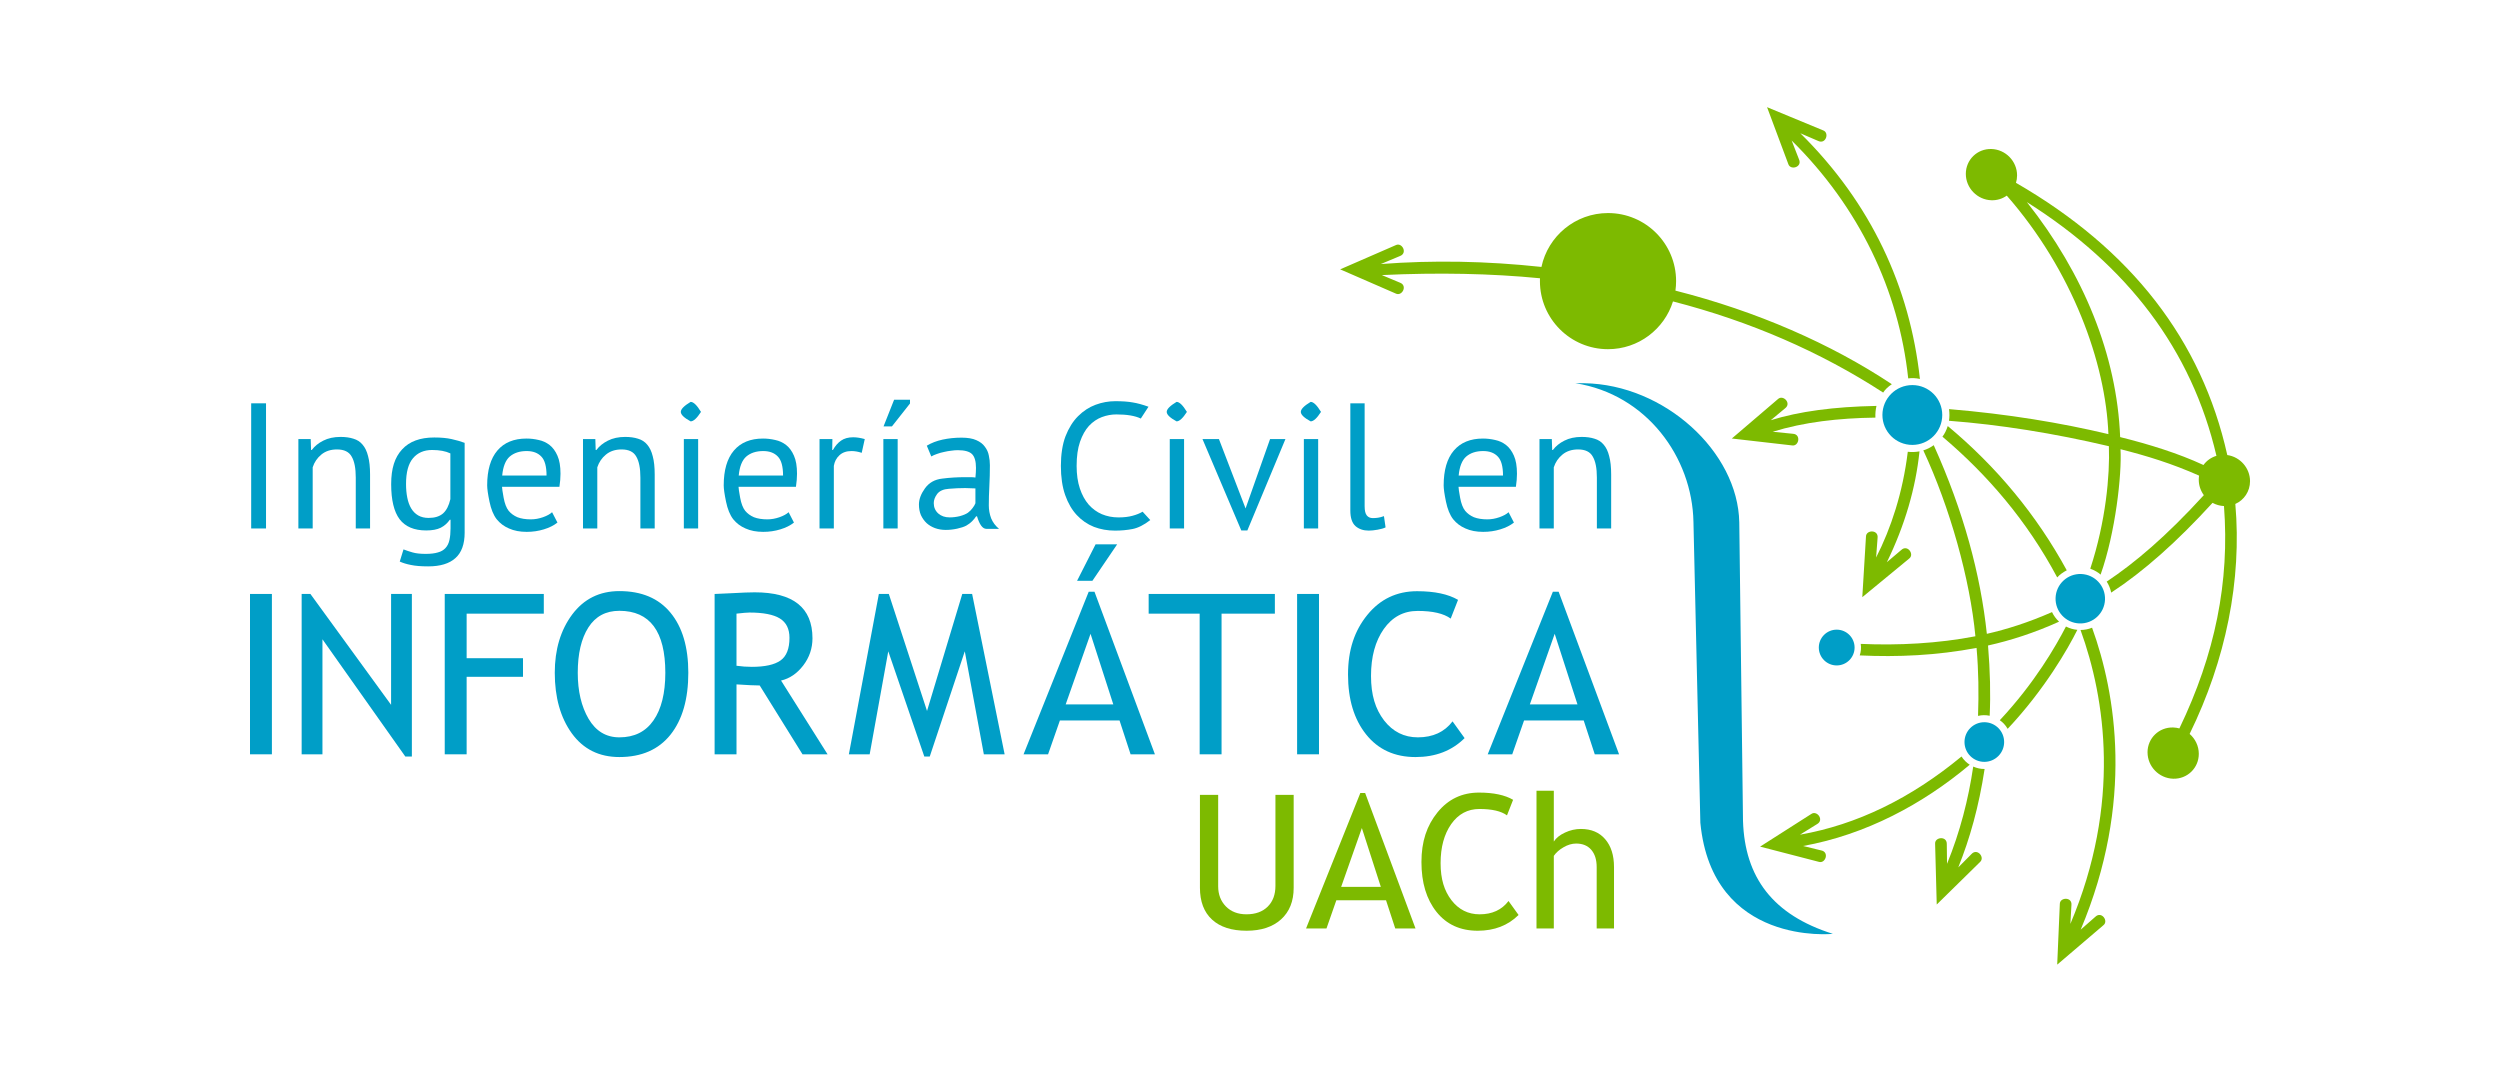 <?xml version="1.0" encoding="UTF-8"?>
<svg id="Layer_2" data-name="Layer 2" xmlns="http://www.w3.org/2000/svg" viewBox="0 0 2047 877.61">
  <g id="Logos-IngCivilInformatica">
    <g id="Logo-IngCivilInformatica-Oficial-Color">
      <rect width="2047" height="877.61" style="fill: none;"/>
      <g>
        <g>
          <rect x="204.7" y="486.33" width="17.93" height="131.3" style="fill: #009ec7;"/>
          <polygon points="331.86 619.43 264.02 523.44 264.02 617.63 246.99 617.63 246.99 486.33 254.16 486.33 320.22 577.12 320.22 486.33 337.24 486.33 337.24 619.43 331.86 619.43" style="fill: #009ec7; fill-rule: evenodd;"/>
          <polygon points="382.08 502.46 382.08 538.94 428.23 538.94 428.23 554.17 382.08 554.17 382.08 617.63 364.15 617.63 364.15 486.33 445.26 486.33 445.26 502.46 382.08 502.46" style="fill: #009ec7; fill-rule: evenodd;"/>
          <path d="M454.25,550.86c0-19.01,4.75-34.9,14.25-47.69,9.56-12.78,22.43-19.17,38.63-19.18,18.22,0,32.17,5.89,41.85,17.66,9.74,11.77,14.6,28.17,14.61,49.21,0,21.57-4.87,38.48-14.61,50.72-9.74,12.19-23.69,18.29-41.85,18.29-16.55,0-29.52-6.46-38.9-19.36-9.32-12.91-13.98-29.46-13.98-49.65Zm18.82,0c0,15.05,2.96,27.63,8.87,37.73,5.98,10.1,14.37,15.15,25.19,15.15,12.24,0,21.57-4.63,27.96-13.89,6.45-9.26,9.68-22.26,9.68-38.99,0-33.82-12.55-50.73-37.64-50.73-11.11,0-19.57,4.55-25.36,13.62-5.8,9.09-8.7,21.45-8.7,37.11Z" style="fill: #009ec7; fill-rule: evenodd;"/>
          <path d="M657.09,617.63l-35.04-56.37c-4.01,0-10.34-.3-19-.89v57.27h-17.93v-131.3c.66,0,5.29-.21,13.9-.63,8.66-.48,14.96-.72,18.91-.72,31.55,0,47.32,12.55,47.32,37.64,0,8.25-2.54,15.69-7.62,22.32-5.08,6.57-11.11,10.66-18.11,12.28l38.1,60.41h-20.53Zm-54.05-115.17v42.66c4.3,.6,8.48,.89,12.55,.89,10.75,0,18.58-1.73,23.48-5.2,4.9-3.46,7.35-9.65,7.35-18.55,0-7.35-2.63-12.64-7.89-15.87-5.26-3.23-13.56-4.84-24.91-4.84-1.79,0-5.32,.3-10.58,.9Z" style="fill: #009ec7; fill-rule: evenodd;"/>
          <polygon points="805.57 617.63 789.97 533.29 761.29 619.43 756.81 619.43 727.32 533.29 712.08 617.63 695.05 617.63 719.61 486.33 727.77 486.33 759.05 582.14 787.91 486.33 795.98 486.33 822.59 617.63 805.57 617.63" style="fill: #009ec7; fill-rule: evenodd;"/>
          <path d="M925.73,617.63l-9.05-27.7h-48.84l-9.68,27.7h-20.07l53.33-133.1h4.75l49.47,133.1h-19.9Zm-32.8-98.68l-20.35,57.81h38.99l-18.64-57.81Zm21.78-73.23l-20.26,29.85h-12.55l15.15-29.85h17.66Z" style="fill: #009ec7; fill-rule: evenodd;"/>
          <polygon points="1000.21 502.46 1000.21 617.63 982.28 617.63 982.28 502.46 940.52 502.46 940.52 486.33 1043.86 486.33 1043.86 502.46 1000.21 502.46" style="fill: #009ec7; fill-rule: evenodd;"/>
          <rect x="1062.07" y="486.33" width="17.92" height="131.3" style="fill: #009ec7;"/>
          <path d="M1193.84,491.17l-6,15.33c-5.74-4.18-14.76-6.28-27.07-6.28-11.53,0-20.79,4.96-27.78,14.88-6.94,9.92-10.4,22.7-10.4,38.36s3.56,27.07,10.66,36.39c7.18,9.26,16.41,13.89,27.7,13.89,12.31,0,21.77-4.36,28.41-13.08l9.86,13.71c-10.39,10.34-23.78,15.5-40.15,15.51-17.15,0-30.65-6.19-40.51-18.56-9.86-12.37-14.79-28.68-14.79-48.94s5.26-35.88,15.77-48.85c10.52-12.96,24.11-19.44,40.78-19.45,14.28,0,25.45,2.37,33.52,7.08Z" style="fill: #009ec7; fill-rule: evenodd;"/>
          <path d="M1305.79,617.63l-9.05-27.7h-48.84l-9.68,27.7h-20.08l53.33-133.1h4.75l49.47,133.1h-19.89Zm-32.81-98.68l-20.34,57.81h38.99l-18.65-57.81Z" style="fill: #009ec7; fill-rule: evenodd;"/>
        </g>
        <g>
          <rect x="205.67" y="330.24" width="12.15" height="102.47" style="fill: #009ec7;"/>
          <path d="M291.3,432.7v-41.72c0-7.61-1.12-13.32-3.36-17.13-2.16-3.9-6.16-5.85-12.01-5.85-5.17,0-9.47,1.41-12.88,4.25-3.32,2.73-5.66,6.19-7.02,10.39v50.06h-11.72v-73.19h10.1l.29,8.93h.59c2.34-3.12,5.46-5.66,9.37-7.62,4-2.05,8.74-3.07,14.2-3.07,4,0,7.51,.49,10.54,1.47,3.02,.88,5.51,2.49,7.46,4.83,2.05,2.34,3.56,5.52,4.54,9.52,1.07,3.9,1.61,8.88,1.61,14.93v44.21h-11.72Z" style="fill: #009ec7; fill-rule: evenodd;"/>
          <path d="M380.46,436.07c0,9.47-2.53,16.45-7.61,20.94-4.98,4.49-12.4,6.74-22.25,6.74-5.86,0-10.59-.39-14.2-1.17-3.51-.68-6.54-1.61-9.08-2.78l3.07-9.95c2.25,.88,4.74,1.71,7.47,2.49,2.73,.78,6.29,1.18,10.69,1.18,4.1,0,7.42-.4,9.95-1.18,2.64-.68,4.73-1.91,6.3-3.66,1.56-1.66,2.63-3.86,3.22-6.59,.58-2.63,.88-5.8,.88-9.51v-7.03h-.59c-1.95,2.83-4.44,5.03-7.47,6.58-3.02,1.47-6.98,2.2-11.86,2.2-9.86,0-17.13-3.07-21.81-9.22-4.59-6.15-6.88-15.72-6.88-28.7s2.97-21.96,8.92-28.4c5.96-6.54,14.74-9.8,26.35-9.8,5.56,0,10.3,.43,14.2,1.31,4,.88,7.56,1.9,10.69,3.08v73.48Zm-29.42-12c4.97,0,8.88-1.22,11.71-3.66,2.83-2.54,4.83-6.44,6.01-11.71v-37.47c-3.9-1.85-8.88-2.78-14.93-2.78-6.63,0-11.86,2.24-15.66,6.73-3.81,4.49-5.71,11.52-5.71,21.09,0,4.09,.34,7.85,1.03,11.27,.68,3.42,1.76,6.35,3.22,8.78,1.47,2.45,3.37,4.34,5.71,5.71,2.35,1.36,5.23,2.05,8.64,2.05Z" style="fill: #009ec7; fill-rule: evenodd;"/>
          <path d="M456.43,427.88c-2.93,2.34-6.64,4.2-11.13,5.56-4.39,1.36-9.08,2.05-14.05,2.05-5.56,0-10.39-.92-14.49-2.78-4.1-1.75-7.47-4.3-10.11-7.6-2.64-3.42-4.58-8.2-5.85-14.35-1.27-6.14-1.9-10.59-1.9-13.32,0-12.49,2.79-22.01,8.35-28.54,5.56-6.54,13.52-9.81,23.86-9.81,3.32,0,6.64,.39,9.95,1.17,3.32,.69,6.29,2.06,8.93,4.1,2.64,2.05,4.79,4.98,6.45,8.78,1.66,3.71,2.49,8.64,2.49,14.78,0,3.22-.29,6.79-.88,10.69h-46.99c0,1.17,.44,4.14,1.31,8.93,.88,4.78,2.25,8.34,4.1,10.69,1.85,2.24,4.25,4,7.18,5.27,3.02,1.17,6.68,1.75,10.98,1.75,3.32,0,6.64-.59,9.95-1.75,3.31-1.17,5.8-2.54,7.46-4.1l4.4,8.49Zm-25.18-58.56c-5.76,0-10.39,1.52-13.9,4.53-3.42,3.03-5.46,8.2-6.15,15.52h36.31c0-7.42-1.41-12.59-4.25-15.52-2.83-3.02-6.83-4.53-12-4.53Z" style="fill: #009ec7; fill-rule: evenodd;"/>
          <path d="M524.35,432.7v-41.72c0-7.61-1.12-13.32-3.37-17.13-2.15-3.9-6.15-5.85-12-5.85-5.17,0-9.47,1.41-12.88,4.25-3.32,2.73-5.66,6.19-7.03,10.39v50.06h-11.71v-73.19h10.1l.29,8.93h.59c2.34-3.12,5.47-5.66,9.37-7.62,4-2.05,8.74-3.07,14.2-3.07,4,0,7.51,.49,10.54,1.47,3.02,.88,5.51,2.49,7.46,4.83,2.05,2.34,3.56,5.52,4.55,9.52,1.07,3.9,1.61,8.88,1.61,14.93v44.21h-11.72Z" style="fill: #009ec7; fill-rule: evenodd;"/>
          <path d="M559.93,359.51h11.71v73.19h-11.71v-73.19Zm-2.49-22.25c0-2.24,2.68-4.97,8.04-8.2,2.35,0,5.18,2.73,8.49,8.2-3.32,5.17-6.15,7.76-8.49,7.76-5.37-2.93-8.04-5.51-8.04-7.76Z" style="fill: #009ec7; fill-rule: evenodd;"/>
          <path d="M650.1,427.88c-2.92,2.34-6.63,4.2-11.12,5.56-4.4,1.36-9.08,2.05-14.06,2.05-5.56,0-10.4-.92-14.49-2.78-4.1-1.75-7.46-4.3-10.1-7.6-2.63-3.42-4.58-8.2-5.85-14.35-1.27-6.14-1.9-10.59-1.9-13.32,0-12.49,2.78-22.01,8.34-28.54,5.57-6.54,13.52-9.81,23.87-9.81,3.32,0,6.64,.39,9.95,1.17,3.32,.69,6.3,2.06,8.93,4.1,2.63,2.05,4.78,4.98,6.43,8.78,1.67,3.71,2.5,8.64,2.5,14.78,0,3.22-.3,6.79-.89,10.69h-46.99c0,1.17,.44,4.14,1.32,8.93,.88,4.78,2.25,8.34,4.1,10.69,1.85,2.24,4.24,4,7.17,5.27,3.03,1.17,6.69,1.75,10.98,1.75,3.32,0,6.63-.59,9.95-1.75,3.32-1.17,5.8-2.54,7.47-4.1l4.38,8.49Zm-25.17-58.56c-5.76,0-10.4,1.52-13.91,4.53-3.42,3.03-5.46,8.2-6.15,15.52h36.3c0-7.42-1.41-12.59-4.25-15.52-2.83-3.02-6.83-4.53-12-4.53Z" style="fill: #009ec7; fill-rule: evenodd;"/>
          <path d="M705.58,370.78c-2.92-.98-5.71-1.46-8.34-1.46-4.19,0-7.51,1.17-9.96,3.51-2.44,2.24-3.95,5.12-4.53,8.64v51.23h-11.72v-73.19h10.54l-.15,8.93h.59c1.86-3.32,4.06-5.85,6.59-7.62,2.64-1.85,5.95-2.78,9.96-2.78,2.83,0,6,.49,9.51,1.47l-2.49,11.27Z" style="fill: #009ec7; fill-rule: evenodd;"/>
          <path d="M723.29,359.51h11.72v73.19h-11.72v-73.19Zm8.79-32.2h13.03v3.07l-14.78,18.74h-6.88l8.64-21.81Z" style="fill: #009ec7; fill-rule: evenodd;"/>
          <path d="M758.86,364.93c3.71-2.24,8-3.9,12.89-4.97,4.98-1.07,10.15-1.61,15.51-1.61,5.07,0,9.13,.68,12.15,2.05,3.12,1.36,5.47,3.17,7.02,5.41,1.66,2.15,2.73,4.54,3.22,7.18,.59,2.64,.87,5.27,.87,7.91,0,5.85-.14,11.56-.44,17.13-.29,5.56-.44,10.83-.44,15.81,0,3.61,.63,7.13,1.9,10.54,1.37,3.32,3.52,6.2,6.45,8.64h-10.39c-3.03,0-5.56-3.41-7.62-10.25h-.73c-.89,1.37-2.01,2.73-3.37,4.1-1.27,1.27-2.83,2.44-4.68,3.51-1.85,.98-4.34,1.81-7.46,2.49-3.12,.68-6.25,1.03-9.37,1.03s-6.05-.49-8.78-1.47c-2.64-.97-4.93-2.34-6.88-4.1-1.95-1.85-3.51-4.05-4.68-6.58-1.07-2.54-1.61-5.42-1.61-8.64,0-4.3,1.66-8.73,4.98-13.32,3.32-4.59,8-7.22,14.05-7.9,6.05-.79,12.44-1.18,19.17-1.18h3.96c1.36,0,2.73,.1,4.1,.29,.29-2.93,.44-5.56,.44-7.9,0-5.37-1.08-9.12-3.22-11.27-2.15-2.14-6.05-3.22-11.71-3.22-1.66,0-3.46,.15-5.42,.44-1.85,.2-3.81,.54-5.86,1.03-1.95,.39-3.85,.92-5.71,1.61-1.76,.59-3.32,1.27-4.68,2.05l-3.66-8.79Zm18.74,58.71c2.73,0,5.52-.34,8.34-1.03,2.83-.78,5.03-1.71,6.59-2.78,1.56-1.17,2.83-2.44,3.8-3.81,1.07-1.36,1.85-2.68,2.34-3.95v-12.15c-1.36-.1-2.78-.15-4.24-.15-1.37-.1-2.73-.14-4.1-.14-4.4,0-8.84,.2-13.33,.59-4.49,.29-7.7,1.71-9.66,4.24-1.86,2.54-2.78,5.03-2.78,7.47,0,3.42,1.22,6.25,3.66,8.49,2.44,2.15,5.56,3.22,9.37,3.22Z" style="fill: #009ec7; fill-rule: evenodd;"/>
          <path d="M941.85,425.83c-5.17,4-10.01,6.44-14.5,7.32-4.49,.88-9.27,1.32-14.35,1.32-6.14,0-11.91-1.03-17.27-3.07-5.37-2.15-10.05-5.37-14.05-9.66-4-4.3-7.18-9.76-9.52-16.4-2.34-6.73-3.51-14.68-3.51-23.86s1.26-17.67,3.8-24.3c2.64-6.73,6.05-12.19,10.25-16.39,4.29-4.3,9.08-7.42,14.35-9.37,5.27-1.95,10.64-2.93,16.1-2.93,5.86,0,10.64,.34,14.35,1.03,3.71,.59,8,1.75,12.88,3.51l-6.29,9.67c-4.68-2.25-11.37-3.37-20.05-3.37-4,0-7.95,.73-11.86,2.19-3.9,1.47-7.42,3.86-10.54,7.18-3.03,3.32-5.46,7.66-7.32,13.03-1.86,5.37-2.78,11.95-2.78,19.76,0,7.03,.88,13.18,2.64,18.45,1.76,5.27,4.15,9.66,7.18,13.17,3.12,3.52,6.73,6.15,10.83,7.91,4.2,1.75,8.74,2.64,13.61,2.64,4.39,0,8.2-.44,11.42-1.32,3.32-.88,6.1-2,8.34-3.37l6.3,6.88Z" style="fill: #009ec7; fill-rule: evenodd;"/>
          <path d="M957.8,359.51h11.72v73.19h-11.72v-73.19Zm-2.49-22.25c0-2.24,2.68-4.97,8.05-8.2,2.34,0,5.17,2.73,8.48,8.2-3.31,5.17-6.14,7.76-8.48,7.76-5.37-2.93-8.05-5.51-8.05-7.76Z" style="fill: #009ec7; fill-rule: evenodd;"/>
          <polygon points="1019.87 416.31 1039.93 359.51 1052.52 359.51 1021.34 434.32 1016.36 434.32 984.59 359.51 998.06 359.51 1019.87 416.31" style="fill: #009ec7; fill-rule: evenodd;"/>
          <path d="M1067.6,359.51h11.71v73.19h-11.71v-73.19Zm-2.49-22.25c0-2.24,2.68-4.97,8.04-8.2,2.34,0,5.17,2.73,8.49,8.2-3.32,5.17-6.14,7.76-8.49,7.76-5.37-2.93-8.04-5.51-8.04-7.76Z" style="fill: #009ec7; fill-rule: evenodd;"/>
          <path d="M1117.37,414.7c0,3.42,.59,5.86,1.75,7.32,1.17,1.47,2.83,2.2,4.98,2.2,1.27,0,2.63-.1,4.1-.29,1.46-.2,3.12-.64,4.98-1.32l1.32,9.22c-1.57,.78-3.76,1.41-6.59,1.9-2.73,.49-5.13,.73-7.18,.73-4.39,0-8-1.22-10.83-3.66-2.83-2.54-4.25-6.78-4.25-12.74v-87.83h11.71v84.46Z" style="fill: #009ec7; fill-rule: evenodd;"/>
          <path d="M1239.6,427.88c-2.93,2.34-6.64,4.2-11.13,5.56-4.39,1.36-9.08,2.05-14.05,2.05-5.57,0-10.39-.92-14.5-2.78-4.1-1.75-7.46-4.3-10.1-7.6-2.64-3.42-4.59-8.2-5.86-14.35-1.27-6.14-1.89-10.59-1.89-13.32,0-12.49,2.78-22.01,8.34-28.54,5.56-6.54,13.51-9.81,23.86-9.81,3.32,0,6.63,.39,9.95,1.17,3.32,.69,6.3,2.06,8.93,4.1,2.64,2.05,4.78,4.98,6.45,8.78,1.65,3.71,2.49,8.64,2.49,14.78,0,3.22-.29,6.79-.88,10.69h-46.98c0,1.17,.44,4.14,1.31,8.93,.87,4.78,2.25,8.34,4.1,10.69,1.85,2.24,4.24,4,7.18,5.27,3.03,1.17,6.69,1.75,10.98,1.75,3.31,0,6.63-.59,9.95-1.75,3.31-1.17,5.81-2.54,7.46-4.1l4.4,8.49Zm-25.18-58.56c-5.77,0-10.39,1.52-13.91,4.53-3.42,3.03-5.46,8.2-6.15,15.52h36.31c0-7.42-1.41-12.59-4.24-15.52-2.83-3.02-6.83-4.53-12-4.53Z" style="fill: #009ec7; fill-rule: evenodd;"/>
          <path d="M1307.52,432.7v-41.72c0-7.61-1.12-13.32-3.37-17.13-2.14-3.9-6.14-5.85-12-5.85-5.17,0-9.46,1.41-12.88,4.25-3.31,2.73-5.66,6.19-7.03,10.39v50.06h-11.71v-73.19h10.1l.29,8.93h.59c2.34-3.12,5.46-5.66,9.37-7.62,4-2.05,8.73-3.07,14.19-3.07,4.01,0,7.52,.49,10.54,1.47,3.03,.88,5.51,2.49,7.46,4.83,2.05,2.34,3.57,5.52,4.54,9.52,1.07,3.9,1.61,8.88,1.61,14.93v44.21h-11.71Z" style="fill: #009ec7; fill-rule: evenodd;"/>
        </g>
        <g>
          <path d="M982.51,650.82h14.93v74.89c0,6.67,2.12,12.17,6.35,16.5,4.23,4.28,9.83,6.42,16.8,6.42,7.36,0,13.16-2.09,17.39-6.27,4.23-4.18,6.35-9.86,6.35-17.02v-74.52h14.93v76.09c0,11.05-3.46,19.69-10.38,25.91-6.87,6.18-16.26,9.25-28.15,9.26-12.24,0-21.68-3.03-28.29-9.11-6.62-6.07-9.93-14.78-9.93-26.13v-76.02Z" style="fill: #7dba00; fill-rule: evenodd;"/>
          <path d="M1142.42,760.21l-7.54-23.07h-40.69l-8.06,23.07h-16.73l44.43-110.88h3.96l41.22,110.88h-16.57Zm-27.33-82.21l-16.95,48.16h32.48l-15.53-48.16Z" style="fill: #7dba00; fill-rule: evenodd;"/>
          <path d="M1238.93,654.85l-5.01,12.77c-4.78-3.49-12.29-5.22-22.55-5.23-9.61,0-17.32,4.13-23.15,12.4-5.77,8.27-8.66,18.92-8.66,31.96s2.96,22.55,8.88,30.32c5.97,7.72,13.66,11.57,23.07,11.57,10.25,0,18.15-3.63,23.67-10.9l8.22,11.43c-8.66,8.61-19.81,12.91-33.45,12.92-14.29,0-25.54-5.15-33.75-15.45-8.22-10.31-12.32-23.9-12.32-40.77s4.38-29.89,13.14-40.7c8.76-10.8,20.08-16.2,33.98-16.2,11.9,0,21.2,1.97,27.93,5.9Z" style="fill: #7dba00; fill-rule: evenodd;"/>
          <path d="M1307.36,760.21v-50.25c0-5.97-1.47-10.68-4.41-14.11-2.94-3.43-7.07-5.15-12.39-5.15-3.44,0-6.9,1.02-10.38,3.06-3.44,2-6.08,4.34-7.92,7.02v59.44h-14.18v-112.75h14.18v41.59c1.89-2.94,4.93-5.38,9.11-7.32,4.23-2,8.59-2.99,13.07-2.99,8.46,0,15.08,2.79,19.86,8.36,4.83,5.58,7.25,13.19,7.25,22.85v50.25h-14.19Z" style="fill: #7dba00; fill-rule: evenodd;"/>
        </g>
        <path d="M1804.26,380.66c2.58-3.52,6.27-6.15,10.56-7.43-20.22-86.75-72.66-155.65-155.22-207.75,46.43,58.55,73.74,125.36,76.38,192.41,23.75,5.9,47.63,13.31,68.18,22.85l.11-.08Zm-45.87,235.37c0-11.59,9.39-20.71,20.99-20.37,1.76,.05,3.47,.32,5.1,.77,29.28-60.82,41.24-120.06,36.51-182.07-3.38-.15-6.55-1.09-9.36-2.63-29.24,32.01-56.47,56.18-82.99,73.51-.69-3.3-1.92-6.31-3.67-9.03,22.95-15.28,48.49-36.82,79.52-70.78-2.61-3.57-4.15-7.96-4.15-12.66,0-1.14,.09-2.24,.26-3.33-22.22-9.88-42.89-16.22-64.33-21.63,1.16,20.64-4.12,68.37-16.31,102.7-1.93-1.82-4.75-3.44-8.45-4.86,12.73-38.8,16.11-76.45,15.24-100.3-44.9-10.56-89.16-17.65-130.93-20.81,.48-2.94,.49-6.13,.04-9.56,48.07,4,91.73,11.24,130.5,20.49-2.23-58.25-29.36-133.76-83.22-195.29-3.51,2.51-7.84,3.93-12.54,3.79-11.59-.34-20.99-10.01-20.99-21.6s9.39-20.71,20.99-20.36c11.58,.34,20.98,10.01,20.98,21.59,0,2.13-.31,4.17-.9,6.1,94.53,54.57,152.06,128.94,173.02,222.9,10.48,1.48,18.62,10.61,18.62,21.4,0,8.39-4.92,15.48-12.04,18.64,5.45,62.36-7.74,127.72-37.42,188.3,4.59,3.98,7.51,9.85,7.51,16.31,0,11.59-9.39,20.71-20.98,20.37-11.59-.34-20.99-10.01-20.99-21.6Z" style="fill: #7dba00;"/>
        <path d="M1500.75,764.64s-98.69,10.41-108.5-90.94l-5.65-246.33c-.97-52.98-38.39-104.44-96.58-113.58h7.35c65.36,1.07,125.7,55.97,126.75,113.96l3.05,244.41c1.44,46.27,24.45,77.01,73.57,92.47Z" style="fill: #009ec7; fill-rule: evenodd;"/>
        <path d="M1371.83,237.96c66.63,16.94,127.46,43.56,177.2,76.63-3.14,2.08-5.5,4.36-7.1,6.84-51.63-33.48-109-58.35-172.09-74.63-7.07,22.66-28.22,39.11-53.21,39.11-30.78,0-55.74-24.95-55.74-55.73l.05-2.34c-40.16-3.92-83.33-4.79-129.51-2.61l14.83,6.2c6.54,2.4,1.72,11.44-3.36,8.95l-38.05-16.57-7.52-3.27,7.52-3.27,38.06-16.57c5.08-2.49,9.9,6.55,3.36,8.95l-15.67,6.55c42.6-3.27,86.45-2.5,131.53,2.36,5.34-25.2,27.72-44.11,54.52-44.11,30.77,0,55.73,24.95,55.73,55.73,0,2.64-.19,5.24-.54,7.78Z" style="fill: #7dba00;"/>
        <path d="M1446.88,87.76l7.58,3.14,38.35,15.86c5.32,1.93,2.16,11.67-4.1,8.64l-14.58-6.28c57.93,57.21,89.65,125.88,97.9,201.15-3.4-.72-6.59-.87-9.59-.43-7.72-72.15-40.17-140.19-95.44-194.79l6.04,15.48c2.82,6.37-7.03,9.19-8.77,3.81l-14.52-38.88-2.87-7.68Z" style="fill: #7dba00;"/>
        <path d="M1418.01,359.05l6.24-5.33,31.55-26.97c4.13-3.86,11.38,3.38,5.83,7.58l-11.74,9.75c23.03-7.18,51.5-11.06,86.57-11.72-.74,3.23-1.03,6.42-.87,9.58-30.29,.42-58.41,3.64-84.11,11.58l16.52,1.65c6.96,.38,4.99,10.43-.59,9.54l-41.24-4.72-8.15-.94Z" style="fill: #7dba00;"/>
        <path d="M1524.85,488.95l.5-8.19,2.51-41.43c.09-5.65,10.33-5.84,9.51,1.08l-1.21,16.09c12.25-24.05,21.85-53.15,25.94-86.6,3.09,.38,6.28,.28,9.59-.32-3.09,29.91-11.97,60.54-26.71,90.73l11.81-10.01c5.1-4.74,10.98,3.66,6.45,7.05l-32.04,26.39-6.34,5.22Z" style="fill: #7dba00;"/>
        <path d="M1574.81,368.76c2.91-.84,5.76-2.25,8.53-4.24,24.34,53.95,38.34,105.85,43.49,154.46,16.26-3.68,33.91-9.26,53.36-17.79,1.42,2.97,3.34,5.58,5.77,7.84-20.23,9.16-39.76,15.41-58.16,19.51,1.72,20.93,2.18,39.85,1.35,57.52-3.16-.68-6.33-.65-9.53,.12,.64-18.67,.48-36.13-1.21-55.67-32.83,6.18-64.42,7.62-95.66,6.14,1.03-3.07,1.31-6.22,.82-9.44,30.57,1.37,63.42-.32,93.89-6.23-4.4-46.78-20.9-105.61-42.66-152.23Z" style="fill: #7dba00; fill-rule: evenodd;"/>
        <path d="M1590.46,357.56c1.77-2.3,3.22-5.21,4.36-8.72,40.09,33.44,72.72,72.77,97.44,118.13-3.1,1.59-5.71,3.53-7.82,5.81-24.73-46.38-57.03-83.93-93.97-115.23Z" style="fill: #7dba00; fill-rule: evenodd;"/>
        <path d="M1691.6,513c3.11,1.56,6.23,2.45,9.33,2.71-7.5,15.11-26.56,48.58-57.05,81.06-1.7-2.92-3.85-5.28-6.44-7.06,28.76-30.75,45.83-60.64,54.16-76.71Z" style="fill: #7dba00; fill-rule: evenodd;"/>
        <path d="M1684.44,789.85l.35-8.19,1.79-41.47c0-5.65,10.23-6.02,9.52,.91l-.88,15.39c41.63-98.49,28.71-184.45,8.32-240.65,3.28-.03,6.43-.65,9.45-1.87,19.45,53.68,34.64,142.83-9.33,247.24l12.03-10.57c5.02-4.83,11.04,3.46,6.57,6.94l-31.57,26.94-6.25,5.32Z" style="fill: #7dba00;"/>
        <path d="M1441.17,693.21l6.92-4.41,34.99-22.32c4.63-3.25,10.8,4.92,4.72,8.31l-13.99,8.65c46.65-8.19,90.71-29.7,132.26-64.01,1.87,2.82,4.12,5.07,6.74,6.74-38.36,32.23-84.99,57.24-136.46,66.53l14.86,3.62c6.84,1.34,3.49,11.03-1.92,9.36l-40.18-10.41-7.94-2.06Z" style="fill: #7dba00;"/>
        <path d="M1585.8,740.61l-.22-8.2-1.11-41.49c-.4-5.65,9.78-6.73,9.56,.24l.2,16.15c10.64-26.04,17.54-52.98,21.44-79.63,2.99,1.34,6.09,2,9.33,1.97-4.73,30.9-12.03,56.83-21.56,80.56l10.8-10.89c4.67-5.17,11.25,2.68,7.04,6.47l-29.62,29.08-5.86,5.75Z" style="fill: #7dba00;"/>
        <circle cx="1565.82" cy="339.8" r="24.5" style="fill: #009ec7;"/>
        <circle cx="1703.47" cy="490.27" r="20.25" transform="translate(1148.63 2173.82) rotate(-87.82)" style="fill: #009ec7;"/>
        <path d="M1608.53,607.58c0-8.96,7.27-16.23,16.23-16.23s16.23,7.27,16.23,16.23-7.27,16.23-16.23,16.23-16.23-7.27-16.23-16.23Z" style="fill: #009ec7; fill-rule: evenodd;"/>
        <path d="M1489.24,530.21c0-8.1,6.56-14.65,14.65-14.65s14.65,6.56,14.65,14.65-6.56,14.65-14.65,14.65-14.65-6.56-14.65-14.65Z" style="fill: #009ec7; fill-rule: evenodd;"/>
      </g>
    </g>
  </g>
</svg>